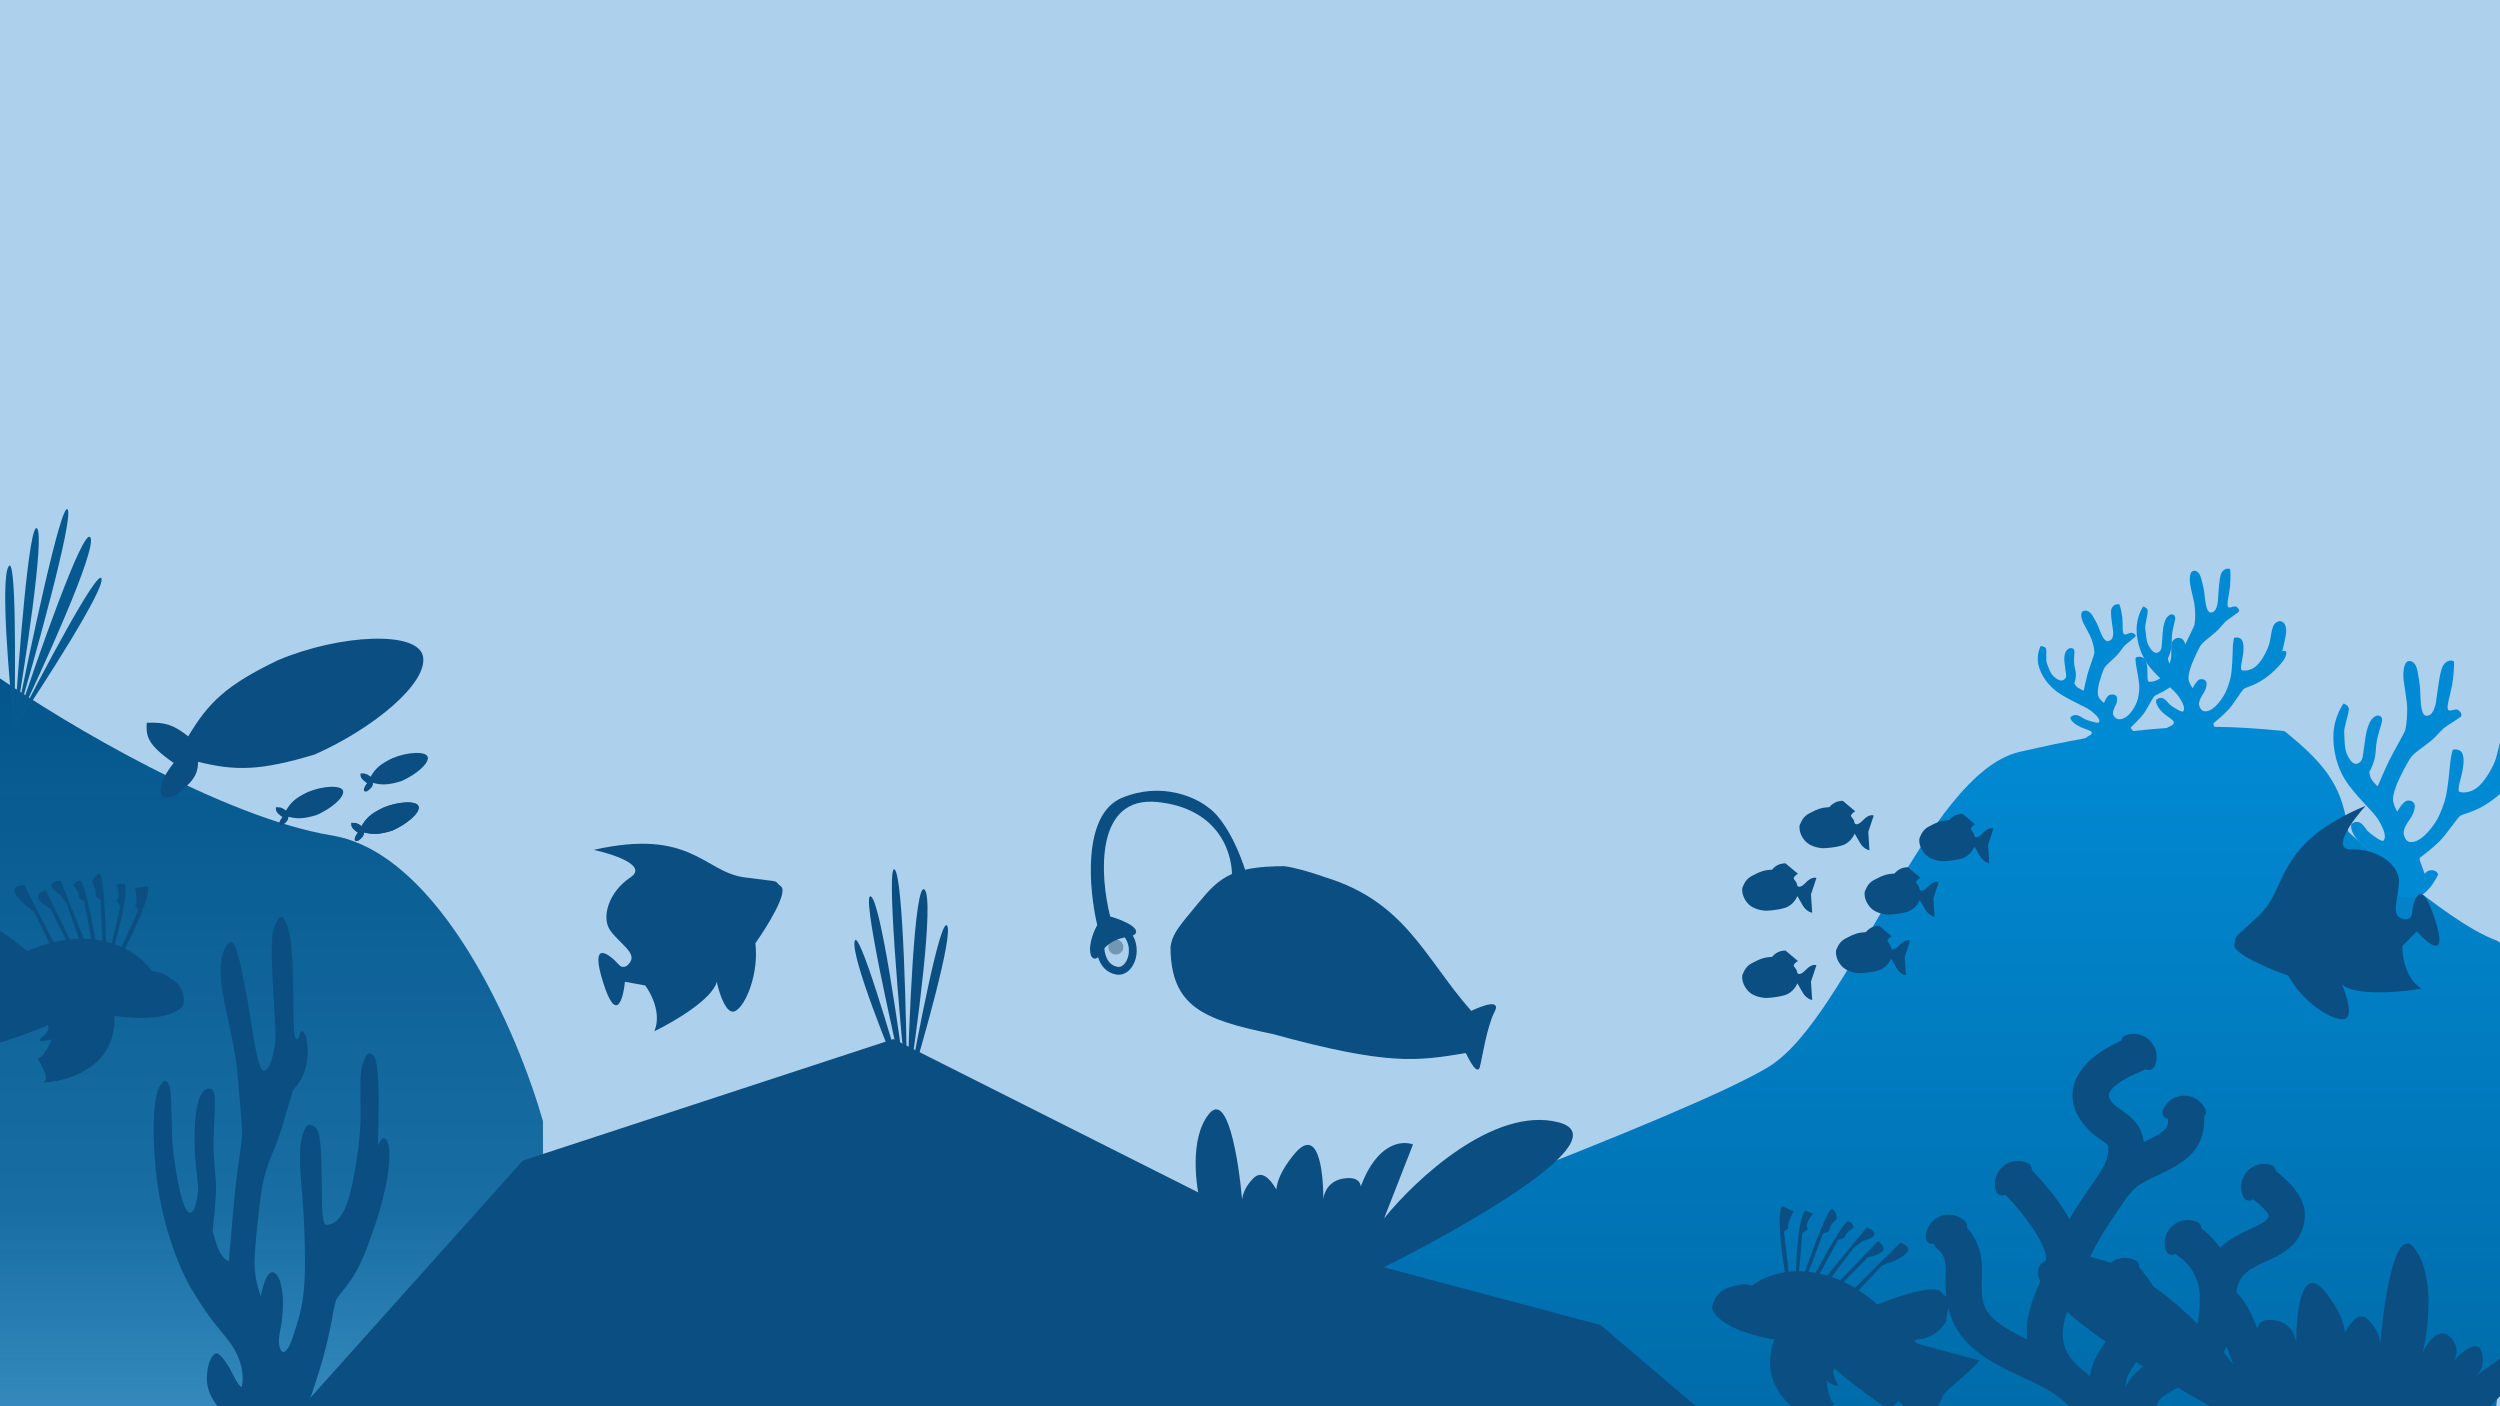 <svg width="1920" height="1080" viewBox="0 0 1920 1080" fill="none" xmlns="http://www.w3.org/2000/svg">
<g clip-path="url(#clip0_1174_30)">
<rect width="1920" height="1080" fill="#ADD0EC"/>
<path d="M254.806 641.61C338.506 655.394 397.81 793.638 417 861.038V1083H0V521C50.06 555.46 171.105 627.826 254.806 641.61Z" fill="url(#paint0_linear_1174_30)"/>
<path d="M1358.5 819.208C1297 857 1002 964.737 1002 964.737L979 1081H1917C1917 1081 1956 736.5 1917 722.188C1878 707.875 1803.5 638.799 1803.5 638.799C1799.11 606.704 1789.6 589.612 1754.5 561.5C1677.07 553.218 1623 560.92 1551 577.46C1479 594 1420 781.415 1358.5 819.208Z" fill="url(#paint1_linear_1174_30)"/>
<path d="M401.486 891.342L220 1094H1319L1229.22 1017.63L1002.6 957.231L686.199 798L401.486 891.342Z" fill="#0B4E82"/>
<path d="M123.037 833.635C127.388 826.825 129.682 830.998 130.836 837.454C131.99 843.911 131.724 874.421 132.878 883.318C134.033 892.176 135.838 904.42 137.54 912.018C139.597 921.23 143.105 934.694 147.589 930.6C150.356 928.08 151.999 918.435 152.132 913.002C152.265 907.53 148.625 888.673 149.557 866.666C150.297 849.383 152.62 844.147 154.456 840.564C156.646 836.273 159.798 835.643 161.84 836.234C163.986 836.864 165.067 838.675 165.067 847.218C165.067 855.761 163.75 870.721 164.016 882.964C164.282 895.208 166.369 905.64 165.851 916.545C165.333 927.451 163.276 945.245 163.276 945.245C163.276 945.245 166.339 957.764 169.166 962.213C173.206 968.591 175.781 968.394 175.781 968.394C175.781 968.394 178.786 931.82 180.606 914.262C182.663 894.538 185.845 877.059 185.963 870.917C186.096 864.776 182.323 820.447 180.561 810.251C177.735 793.952 171.963 769.662 170.513 759.347C168.056 742.064 170.143 728.994 175.87 724.152C179.614 720.963 182.293 730.136 184.986 742.419C186.866 751.001 189.559 764.741 191.483 776.354C193.407 787.968 197.891 823.36 202.894 822.337C207.896 821.313 211.477 805.841 211.596 795.251C211.729 784.7 208.266 746.592 208.769 724.782C209.124 709.822 213.534 706.239 215.591 704.231C216.997 702.853 219.928 707.814 221.644 714.349C223.361 720.884 224.279 727.577 224.959 748.285C225.625 768.796 224.456 796.117 227.668 798.164C230.183 799.779 229.976 788.873 233.188 792.613C236.666 796.668 236.991 811.432 235.363 817.77C231.382 833.281 225.877 834.541 224.722 838.281C223.568 842.021 218.906 857.611 217.249 863.398C215.591 869.185 213.623 875.051 209.524 884.933C205.424 894.814 203.16 902.097 201.68 909.735C199.963 918.553 197.684 939.497 196.53 952.45C195.376 965.402 194.991 972.606 196.53 981.464C198.069 990.322 200.333 995.479 200.333 995.479C200.333 995.479 204.018 973.63 210.752 977.527C214.319 979.614 215.858 985.716 216.879 992.527C217.9 999.337 217.056 1012.49 215.769 1018.63C214.481 1024.77 213.164 1031.86 215.517 1036.58C217.486 1040.48 221.156 1037.88 224.708 1027.45C229.606 1013.04 232.27 1003.04 233.41 990.243C234.52 977.842 234.446 964.103 233.661 942.607C232.684 916.191 229.503 898.987 230.672 881.665C231.471 869.894 235.126 865.288 235.126 865.288C235.126 865.288 237.006 862.217 241.742 865.288C246.477 868.358 246.507 884.224 247.01 899.223C247.528 914.223 246.152 940.324 250.562 940.639C253.892 940.875 261.129 938.986 266.501 924.34C271.873 909.695 276.668 875.366 276.919 861.075C277.171 846.745 275.839 827.179 278.029 818.99C280.22 810.802 282.647 807.101 286.361 810.172C290.076 813.243 290.106 826.628 290.535 833.006C291.304 844.58 290.283 879.972 290.283 879.972C290.283 879.972 293.184 873.083 295.123 874.028C297.89 875.405 299 879.933 299 887.137C299 907.373 291.216 933.946 280.974 960.52C270.674 987.251 259.412 993.472 257.695 999.652C255.638 1007.05 254.262 1021.07 247.869 1043.71C242.541 1062.52 235.689 1081.7 232.847 1088.31C231.871 1090.59 238.427 1106.03 238.427 1106.03C238.427 1106.03 239.463 1094.65 243.947 1093.31C246.448 1092.56 248.372 1094.22 249.733 1097.88C250.828 1100.79 251.598 1105.36 251.702 1108.55C251.953 1115.71 250.962 1125.51 247.129 1135.71C243.296 1145.91 238.116 1156.22 210.693 1154.88C183.27 1153.54 174.375 1155.28 173.073 1135.08C171.726 1114.21 178.001 1107.48 178.83 1106.38C181.065 1103.35 183.003 1101.5 183.373 1099.53C183.98 1096.26 172.215 1088.43 164.489 1076.38C158.007 1066.26 158.747 1059.34 159.088 1054.53C159.695 1046.07 163.809 1037.68 167.523 1039.73C171.238 1041.78 176.492 1050.99 176.492 1050.99C176.492 1050.99 184.676 1068.07 185.697 1064.65C187.177 1059.73 187.088 1046.54 177.972 1033C171.549 1023.47 163.246 1017.01 147.811 991.228C133.367 967.134 121.838 928.632 119.145 893.397C116.584 860.052 118.508 840.722 123.037 833.635V833.635Z" fill="#0B4E82"/>
<path d="M1567.27 496.178C1567.27 496.178 1570.47 496.348 1571.25 497.998C1572.03 499.648 1571.08 506.828 1571.86 509.078C1572.64 511.328 1574.09 515.108 1575.24 517.038C1576.63 519.378 1581.13 523.528 1584.16 522.488C1586.03 521.848 1586.76 520.498 1586.84 519.108C1586.93 517.718 1585.2 508.718 1585.37 505.688C1585.54 502.658 1586.04 500.558 1587.36 499.278C1588.22 498.448 1589.18 497.638 1590.56 497.718C1591.95 497.808 1593.16 498.408 1593.16 500.578C1593.16 502.738 1592.73 506.118 1592.9 509.238C1593.07 512.358 1594.32 515.278 1594.29 518.068C1594.24 522.258 1593.08 524.738 1593.08 524.738C1593.08 524.738 1594.12 527.158 1596.02 528.288C1598.75 529.908 1600.26 530.448 1600.26 530.448C1600.26 530.448 1602.06 522.008 1603.29 517.548C1604.68 512.528 1608.49 502.838 1608.48 501.268C1608.47 497.818 1607.18 493.308 1606.23 490.618C1605.28 487.928 1600.87 480.448 1599.74 477.888C1598.18 474.378 1597.58 470.098 1600.09 469.228C1602.6 468.358 1605.28 469.748 1607.1 472.868C1608.37 475.048 1610.33 478.278 1611.52 481.268C1613.24 485.608 1615.44 492.618 1618.82 492.358C1622.2 492.098 1622.87 489.068 1622.95 486.378C1623.03 483.688 1620.96 474.768 1621.3 469.228C1621.54 465.428 1624.46 464.268 1625.67 464.058C1626.67 463.888 1627.65 464.148 1627.65 464.148C1627.65 464.148 1629.26 468.138 1629.96 474.508C1630.53 479.718 1629.53 486.718 1631.69 487.238C1633.39 487.648 1635.85 485.248 1638.01 486.198C1640.36 487.228 1640.52 488.278 1639.91 488.968C1639.3 489.658 1632.12 495.288 1631.34 496.238C1630.56 497.188 1628.42 500.048 1627.3 501.518C1626.18 502.988 1624.46 504.678 1621.69 507.188C1618.92 509.698 1617.48 511.058 1616.27 512.868C1615.06 514.688 1612.73 522.118 1611.95 525.408C1611.17 528.698 1610.65 532.938 1611.69 535.188C1612.73 537.438 1615.85 539.858 1615.85 539.858C1615.85 539.858 1617.84 534.488 1620.18 533.708C1622.52 532.928 1624.94 533.448 1625.63 535.178C1626.32 536.908 1625.8 539.848 1624.94 541.408C1624.07 542.968 1621.65 547.558 1623.38 549.808C1625.11 552.058 1627.02 553.448 1631.26 551.538C1635.5 549.638 1638.96 543.918 1640.35 540.888C1641.74 537.858 1642.43 535.178 1642.95 529.718C1643.47 524.268 1640.73 512.908 1640.35 509.888C1639.97 506.908 1640.14 505.078 1640.14 505.078C1640.14 505.078 1641.71 504.018 1644.51 504.568C1647.74 505.208 1648.83 509.538 1649.18 513.348C1649.53 517.158 1648.49 523.648 1650.74 523.648C1652.99 523.648 1657.32 522.958 1660.96 519.228C1664.6 515.498 1667.37 507.538 1667.54 503.908C1667.71 500.268 1667.11 494.468 1668.58 492.398C1670.05 490.328 1672.22 489.368 1674.73 490.148C1677.24 490.928 1678.25 494.068 1678.54 495.688C1679.06 498.628 1678.28 507.898 1678.28 507.898C1678.28 507.898 1679.41 507.028 1680.7 507.288C1682 507.548 1681.83 509.798 1681.22 511.528C1680.61 513.258 1676.37 520.008 1668.84 526.068C1661.31 532.128 1655.69 533.178 1654.22 534.998C1652.75 536.818 1648.68 545.168 1646.07 548.488C1642.75 552.708 1637.3 557.778 1636.63 558.448C1635.85 559.228 1637.93 560.908 1639.05 562.258C1640.35 563.818 1641.82 565.378 1641.82 565.378C1641.82 565.378 1642.86 563.218 1645.89 562.868C1648.92 562.518 1650.05 564.168 1650.05 564.168C1650.05 564.168 1648.78 569.148 1646.33 572.218C1644.04 575.088 1642.17 578.968 1623.65 578.628C1605.13 578.288 1601.58 577.678 1600.19 572.658C1599.06 568.588 1602.18 566.438 1602.7 566.078C1603.83 565.298 1606.68 564.258 1606.51 562.698C1606.28 560.668 1599.67 559.928 1594.56 556.548C1589.45 553.168 1590.12 550.828 1590.12 550.828C1590.12 550.828 1591.91 548.908 1594.46 549.158C1597.18 549.428 1599.61 551.558 1600.88 552.178C1603.13 553.258 1611.18 555.778 1611.87 554.908C1612.87 553.658 1612.64 551.338 1606.42 546.338C1601.69 542.528 1593.26 539.848 1582.61 533.178C1572.11 526.668 1567.18 517.368 1565.63 511.068C1563.55 502.668 1567.27 496.178 1567.27 496.178Z" fill="#018AD4"/>
<path d="M1645.91 465.778C1645.91 465.778 1649.03 466.568 1649.42 468.748C1649.82 470.927 1647.25 479.625 1647.51 482.546C1647.77 485.467 1648.34 490.399 1649.04 492.992C1649.88 496.134 1653.37 502.076 1656.6 501.34C1658.59 500.888 1659.61 499.353 1660.01 497.65C1660.41 495.949 1660.75 484.518 1661.6 480.805C1662.46 477.093 1663.43 474.589 1665.02 473.247C1666.06 472.378 1667.19 471.551 1668.53 471.9C1669.88 472.263 1670.94 473.223 1670.44 475.904C1669.95 478.572 1668.76 482.67 1668.22 486.555C1667.68 490.44 1668.25 494.274 1667.59 497.715C1666.59 502.882 1664.88 505.735 1664.88 505.735C1664.88 505.735 1665.36 508.913 1666.98 510.653C1669.3 513.149 1670.67 514.09 1670.67 514.09C1670.67 514.09 1674.36 503.989 1676.58 498.703C1679.09 492.753 1685.05 481.473 1685.4 479.531C1686.17 475.268 1685.92 469.462 1685.59 465.967C1685.27 462.472 1682.61 452.433 1682.08 449.066C1681.34 444.447 1681.72 439.051 1684.39 438.431C1687.06 437.811 1689.39 440.014 1690.48 444.197C1691.24 447.121 1692.44 451.466 1692.93 455.375C1693.64 461.048 1694.22 470.106 1697.61 470.397C1701.01 470.688 1702.36 467.067 1703.04 463.758C1703.73 460.45 1703.72 449.055 1705.31 442.273C1706.41 437.622 1709.55 436.718 1710.79 436.678C1711.82 436.649 1712.72 437.148 1712.72 437.148C1712.72 437.148 1713.41 442.368 1712.65 450.364C1712.03 456.904 1709.46 465.37 1711.47 466.404C1713.05 467.218 1716.02 464.699 1717.94 466.264C1720.02 467.962 1719.94 469.288 1719.18 470.03C1718.43 470.772 1710.07 476.426 1709.08 477.458C1708.1 478.491 1705.34 481.636 1703.9 483.249C1702.46 484.862 1700.38 486.639 1697.08 489.237C1693.78 491.836 1692.05 493.256 1690.45 495.272C1688.84 497.302 1684.86 506.058 1683.34 509.981C1681.82 513.904 1680.35 519.048 1680.86 522.016C1681.38 524.984 1683.91 528.538 1683.91 528.538C1683.91 528.538 1687.09 522.265 1689.57 521.725C1692.06 521.186 1694.33 522.266 1694.61 524.529C1694.9 526.791 1693.72 530.328 1692.52 532.1C1691.31 533.869 1687.88 539.101 1689.08 542.194C1690.27 545.287 1691.84 547.35 1696.46 545.759C1701.07 544.18 1705.78 537.74 1707.84 534.249C1709.89 530.757 1711.18 527.572 1712.93 520.921C1714.68 514.283 1714.56 499.753 1714.87 495.953C1715.17 492.203 1715.75 489.973 1715.75 489.973C1715.75 489.973 1717.54 488.948 1720.18 490.135C1723.22 491.51 1723.31 497.057 1722.79 501.827C1722.27 506.597 1719.78 514.426 1721.99 514.834C1724.21 515.241 1728.64 515.173 1733.08 511.225C1737.51 507.276 1742.05 497.945 1743.04 493.491C1744.04 489.025 1744.76 481.751 1746.68 479.461C1748.6 477.17 1750.96 476.377 1753.26 477.795C1755.55 479.213 1755.84 483.275 1755.76 485.329C1755.6 489.055 1752.73 500.366 1752.73 500.366C1752.73 500.366 1754.04 499.495 1755.25 500.05C1756.48 500.607 1755.8 503.356 1754.8 505.382C1753.81 507.409 1748.1 514.98 1739.3 521.102C1730.49 527.224 1724.71 527.503 1722.85 529.485C1720.99 531.467 1715.08 541.045 1711.75 544.674C1707.52 549.285 1701 554.561 1700.18 555.268C1699.24 556.09 1700.91 558.542 1701.71 560.413C1702.63 562.575 1703.73 564.769 1703.73 564.769C1703.73 564.769 1705.24 562.289 1708.31 562.405C1711.38 562.522 1712.12 564.765 1712.12 564.765C1712.12 564.765 1709.74 570.687 1706.62 574.035C1703.72 577.166 1700.99 581.62 1682.8 577.846C1664.62 574.071 1661.25 572.674 1661.02 566.221C1660.83 560.988 1664.4 558.898 1664.99 558.547C1666.28 557.788 1669.33 557.02 1669.51 555.062C1669.75 552.512 1663.4 550.401 1659.12 545.3C1654.85 540.199 1656.04 537.429 1656.04 537.429C1656.04 537.429 1658.24 535.382 1660.7 536.152C1663.32 536.979 1665.24 540.05 1666.35 541.046C1668.32 542.788 1675.69 547.359 1676.57 546.409C1677.84 545.046 1678.14 542.139 1673.14 534.835C1669.34 529.272 1661.63 524.434 1652.64 514.265C1643.76 504.321 1641.01 491.939 1640.91 483.876C1640.77 473.122 1645.91 465.778 1645.91 465.778Z" fill="#018AD4"/>
<path d="M1799.88 540.285C1799.88 540.285 1803.64 541.504 1803.93 544.325C1804.22 547.147 1800.29 558.13 1800.34 561.892C1800.4 565.655 1800.66 572.018 1801.29 575.388C1802.04 579.474 1805.81 587.324 1809.85 586.594C1812.34 586.147 1813.74 584.245 1814.37 582.088C1815.02 579.934 1816.46 565.297 1817.85 560.594C1819.23 555.89 1820.65 552.744 1822.73 551.128C1824.08 550.082 1825.55 549.096 1827.17 549.633C1828.8 550.188 1830.01 551.489 1829.17 554.894C1828.33 558.283 1826.49 563.459 1825.48 568.405C1824.47 573.351 1824.83 578.305 1823.7 582.673C1822.01 589.233 1819.65 592.779 1819.65 592.779C1819.65 592.779 1819.95 596.886 1821.79 599.224C1824.43 602.579 1826.03 603.875 1826.03 603.875C1826.03 603.875 1831.47 591.168 1834.68 584.536C1838.31 577.073 1846.65 563.002 1847.25 560.536C1848.58 555.119 1848.79 547.659 1848.7 543.155C1848.62 538.652 1846.25 525.603 1845.89 521.25C1845.39 515.278 1846.34 508.384 1849.69 507.766C1853.04 507.147 1855.7 510.126 1856.67 515.563C1857.34 519.362 1858.43 525.013 1858.69 530.059C1859.05 537.38 1858.96 549.034 1863.1 549.632C1867.25 550.23 1869.24 545.675 1870.38 541.478C1871.53 537.281 1872.53 522.669 1875.09 514.077C1876.86 508.186 1880.81 507.235 1882.34 507.266C1883.61 507.297 1884.68 507.996 1884.68 507.996C1884.68 507.996 1885.05 514.736 1883.41 524.939C1882.06 533.284 1878.13 543.97 1880.52 545.429C1882.39 546.578 1886.27 543.544 1888.49 545.678C1890.9 547.993 1890.69 549.688 1889.69 550.589C1888.69 551.49 1877.89 558.188 1876.59 559.446C1875.28 560.705 1871.6 564.555 1869.69 566.529C1867.78 568.502 1865.06 570.642 1860.76 573.756C1856.46 576.87 1854.21 578.575 1852.05 581.055C1849.9 583.551 1844.21 594.516 1841.99 599.446C1839.77 604.376 1837.5 610.874 1837.87 614.714C1838.24 618.554 1841.03 623.28 1841.03 623.28C1841.03 623.28 1845.51 615.446 1848.61 614.919C1851.72 614.391 1854.41 615.927 1854.57 618.847C1854.72 621.767 1852.95 626.225 1851.31 628.417C1849.66 630.606 1844.97 637.088 1846.17 641.133C1847.36 645.178 1849.11 647.928 1854.93 646.193C1860.75 644.473 1867.12 636.528 1869.97 632.187C1872.82 627.846 1874.69 623.847 1877.44 615.434C1880.19 607.037 1881.33 588.397 1882.06 583.545C1882.76 578.757 1883.68 575.936 1883.68 575.936C1883.68 575.936 1885.97 574.74 1889.11 576.436C1892.73 578.401 1892.35 585.52 1891.28 591.602C1890.22 597.685 1886.44 607.558 1889.14 608.228C1891.83 608.898 1897.29 609.104 1903.1 604.334C1908.91 599.565 1915.33 587.899 1916.95 582.254C1918.58 576.593 1920.12 567.314 1922.69 564.503C1925.25 561.693 1928.23 560.832 1930.93 562.803C1933.63 564.774 1933.62 570.001 1933.33 572.63C1932.81 577.397 1928.26 591.711 1928.26 591.711C1928.26 591.711 1929.95 590.682 1931.4 591.474C1932.85 592.269 1931.77 595.748 1930.37 598.281C1928.96 600.814 1921.25 610.144 1909.87 617.412C1898.49 624.679 1891.35 624.654 1888.88 627.073C1886.41 629.491 1878.28 641.382 1873.86 645.814C1868.24 651.448 1859.73 657.781 1858.67 658.633C1857.43 659.625 1859.27 662.88 1860.08 665.331C1861.03 668.166 1862.18 671.051 1862.18 671.051C1862.18 671.051 1864.27 667.972 1868.04 668.324C1871.8 668.677 1872.51 671.602 1872.51 671.602C1872.51 671.602 1869.05 679.038 1864.92 683.126C1861.06 686.948 1857.3 692.479 1835.26 686.434C1813.21 680.389 1809.19 678.376 1809.49 670.085C1809.72 663.363 1814.29 660.918 1815.06 660.508C1816.71 659.62 1820.53 658.837 1820.94 656.338C1821.45 653.085 1813.83 649.956 1809.02 643.132C1804.22 636.308 1805.94 632.836 1805.94 632.836C1805.94 632.836 1808.83 630.356 1811.78 631.507C1814.94 632.74 1817.02 636.805 1818.3 638.156C1820.57 640.52 1829.23 646.87 1830.39 645.71C1832.08 644.046 1832.71 640.338 1827.21 630.641C1823.03 623.255 1813.98 616.542 1803.82 602.906C1793.78 589.567 1791.51 573.507 1792.11 563.161C1792.89 549.362 1799.88 540.285 1799.88 540.285Z" fill="#018AD4"/>
<path d="M140.571 772.268C131.636 784.073 101.719 782.459 87.877 780.176C90.194 831.214 27.021 832.53 33.315 830.907C38.351 829.608 32.334 818.423 28.696 812.993C32.769 812.768 37.839 803.062 39.865 798.236C35.024 799.485 26.715 800.904 32.213 796.595C37.711 792.286 37.691 788.47 36.994 787.101C29.747 791.035 -5.816 803.303 -10.424 803.458C-14.109 803.583 -16.362 798.449 -17.028 795.867C-20.357 796.573 -45.061 811.022 -48.582 813.183C-48.654 813.256 -48.73 813.314 -48.807 813.356C-49.135 813.534 -49.031 813.458 -48.582 813.183C-46.012 810.601 -46.796 789.321 -48.672 783.709C-49.08 783.748 -49.148 783.645 -48.796 783.365C-45.71 780.917 -63.819 757.807 -66.889 747.238L-21.252 749.452C-14.555 749.79 -14.755 747.948 -15.691 746.985C-28.534 742.035 -32.95 730.781 -33.553 725.773C-31.929 722.463 -31.896 714.846 -32.083 711.452C-30.833 709.891 -24.637 706.951 -21.696 705.676C-14.049 703.291 9.827 721.128 20.81 730.344C26.742 727.793 32.426 725.827 37.857 724.367L26.656 700.953L22.628 697.345C20.842 696.428 16.266 693.099 12.244 687.113C8.222 681.128 14.817 679.737 18.617 679.79L41.115 723.544C44.376 722.774 47.542 722.187 50.612 721.766L38.76 697.832C35.798 696.358 29.772 692.611 29.36 689.412C28.949 686.214 33.042 684.332 35.14 683.791L53.616 721.402C56.05 721.148 58.421 720.999 60.727 720.945L51.224 694.102C49.673 692.092 46.546 687.976 46.446 687.589C46.321 687.104 37.795 682.074 39.592 679.029C41.029 676.593 44.949 676.443 46.729 676.672L64.34 720.937C66.302 720.976 68.215 721.084 70.078 721.254L64.671 692.183C63.088 691.387 60.017 689.356 60.392 687.607C60.767 685.858 57.843 681.724 56.333 679.875C56.849 678.538 58.633 675.978 61.644 676.441C64.655 676.903 70.665 706.751 73.293 721.617C75.147 721.865 76.948 722.176 78.695 722.542L77.215 691.014C75.694 690.374 72.817 688.534 73.48 686.297C74.143 684.061 71.852 679.316 70.624 677.223C71.198 675.526 73.132 671.929 76.278 671.118C79.424 670.307 81.03 705.483 81.439 723.173C82.945 723.55 84.409 723.968 85.829 724.422L92.469 695.859L89.284 691.517C92.857 689.356 90.712 682.37 89.192 679.148L95.252 678.618C99.35 681.692 92.232 710.962 88.162 725.212C89.966 725.86 91.696 726.565 93.351 727.316L106.196 699.032L103.745 695.533C105.869 694.159 104.725 685.986 103.888 682.071L112.853 680.792C117.437 684.154 103.46 714.023 95.899 728.537C105.982 733.635 112.987 740.392 116.729 745.886C122.938 745.937 128.883 749.637 131.08 751.48C141.699 757.416 141.832 767.812 140.571 772.268Z" fill="#0B4E82"/>
<path d="M1314.94 1005.04C1319.82 1019.02 1348.79 1026.66 1362.67 1028.73C1344.81 1076.6 1404.54 1097.22 1399.05 1093.74C1394.65 1090.96 1403.81 1082.16 1408.94 1078.11C1405.13 1076.65 1403.28 1065.85 1402.83 1060.64C1407.06 1063.31 1414.53 1067.21 1410.62 1061.42C1406.71 1055.63 1407.89 1052.01 1408.98 1050.92C1414.67 1056.89 1444.76 1079.47 1449.1 1081.03C1452.57 1082.27 1456.29 1078.08 1457.71 1075.83C1460.66 1077.52 1479.75 1098.85 1482.44 1101.98C1482.48 1102.07 1482.54 1102.15 1482.6 1102.22C1482.85 1102.49 1482.78 1102.38 1482.44 1101.98C1480.78 1098.74 1488.05 1078.72 1491.56 1073.95C1491.93 1074.12 1492.03 1074.04 1491.78 1073.67C1489.59 1070.39 1513.92 1053.94 1520.08 1044.83L1475.96 1032.94C1469.48 1031.21 1470.24 1029.52 1471.42 1028.89C1485.17 1028.11 1492.82 1018.76 1494.93 1014.17C1494.4 1010.52 1496.7 1003.27 1497.92 1000.09C1497.21 998.222 1492.21 993.524 1489.81 991.409C1483.26 986.795 1455.06 996.452 1441.78 1001.86C1436.92 997.61 1432.11 993.996 1427.39 990.941L1445.23 972.089L1450.17 969.89C1452.15 969.565 1457.53 967.799 1463.19 963.335C1468.85 958.871 1463 955.525 1459.37 954.41L1424.54 989.159C1421.67 987.426 1418.84 985.897 1416.05 984.555L1434.67 965.407C1437.94 964.913 1444.82 963.194 1446.19 960.275C1447.57 957.357 1444.25 954.311 1442.42 953.153L1413.3 983.288C1411.06 982.3 1408.85 981.431 1406.67 980.672L1423.95 958.036C1426.04 956.598 1430.28 953.639 1430.49 953.301C1430.76 952.878 1440.42 950.704 1439.64 947.255C1439.02 944.496 1435.33 943.151 1433.57 942.823L1403.23 979.558C1401.35 978.993 1399.5 978.509 1397.68 978.1L1411.73 952.087C1413.49 951.814 1417.03 950.822 1417.21 949.042C1417.39 947.263 1421.44 944.224 1423.44 942.928C1423.36 941.496 1422.45 938.513 1419.44 938.03C1416.43 937.548 1401.56 964.115 1394.5 977.459C1392.66 977.127 1390.85 976.871 1389.08 976.684L1400.15 947.128C1401.8 946.985 1405.1 946.115 1405.15 943.784C1405.21 941.452 1408.84 937.638 1410.65 936.022C1410.63 934.231 1409.89 930.214 1407.14 928.477C1404.4 926.74 1392.09 959.731 1386.27 976.443C1384.72 976.34 1383.2 976.289 1381.71 976.286L1384.15 947.063L1388.51 943.906C1385.77 940.754 1389.96 934.763 1392.39 932.161L1386.78 929.799C1381.94 931.469 1379.74 961.511 1379.25 976.323C1377.33 976.386 1375.47 976.527 1373.66 976.734L1370.11 945.874L1373.52 943.296C1371.91 941.337 1375.51 933.908 1377.51 930.438L1369.37 926.472C1363.97 928.266 1368.12 960.982 1370.86 977.116C1359.7 978.877 1350.96 983.161 1345.72 987.243C1339.79 985.388 1333 987.086 1330.34 988.167C1318.42 990.562 1315.1 1000.42 1314.94 1005.04Z" fill="#0B4E82"/>
<path d="M1440.93 674.972C1436.13 677.188 1434.3 679.445 1432.14 684.808C1432.14 684.808 1430.89 690.326 1435.91 696.371C1440.93 702.417 1450.29 702.417 1450.29 702.417C1450.29 702.417 1457.56 702.369 1464.63 700.306C1471.7 698.242 1474.38 691.189 1474.38 691.189C1474.38 691.189 1475.48 693.109 1478.44 698.242C1481.4 703.376 1485.75 704 1485.75 704L1484.84 689.894L1489 677.323C1489 677.323 1485.75 675.644 1480.83 680.874C1475.91 686.104 1474.38 683.273 1474.38 683.273L1473.71 680.874L1471.7 677.995C1471.7 677.995 1470.94 677.323 1472.71 675.644C1474.47 673.965 1474.95 674.157 1474.95 674.157L1465.2 666C1465.2 666 1461.86 666 1459.13 667.439C1456.41 668.879 1455.03 670.846 1455.03 670.846C1448.81 671.254 1445.83 672.341 1440.93 674.972Z" fill="#0B4E82"/>
<path d="M1482.93 633.972C1478.13 636.188 1476.3 638.445 1474.14 643.808C1474.14 643.808 1472.89 649.326 1477.91 655.371C1482.93 661.417 1492.29 661.417 1492.29 661.417C1492.29 661.417 1499.56 661.369 1506.63 659.306C1513.7 657.242 1516.38 650.189 1516.38 650.189C1516.38 650.189 1517.48 652.109 1520.44 657.242C1523.4 662.376 1527.75 663 1527.75 663L1526.84 648.894L1531 636.323C1531 636.323 1527.75 634.644 1522.83 639.874C1517.91 645.104 1516.38 642.273 1516.38 642.273L1515.71 639.874L1513.7 636.995C1513.7 636.995 1512.94 636.323 1514.71 634.644C1516.47 632.965 1516.95 633.157 1516.95 633.157L1507.2 625C1507.2 625 1503.86 625 1501.13 626.439C1498.41 627.879 1497.03 629.846 1497.03 629.846C1490.81 630.254 1487.83 631.341 1482.93 633.972Z" fill="#0B4E82"/>
<path d="M1390.93 623.972C1386.13 626.188 1384.3 628.445 1382.14 633.808C1382.14 633.808 1380.89 639.326 1385.91 645.371C1390.93 651.417 1400.29 651.417 1400.29 651.417C1400.29 651.417 1407.56 651.369 1414.63 649.306C1421.7 647.242 1424.38 640.189 1424.38 640.189C1424.38 640.189 1425.48 642.109 1428.44 647.242C1431.4 652.376 1435.75 653 1435.75 653L1434.84 638.894L1439 626.323C1439 626.323 1435.75 624.644 1430.83 629.874C1425.91 635.104 1424.38 632.273 1424.38 632.273L1423.71 629.874L1421.7 626.995C1421.7 626.995 1420.94 626.323 1422.71 624.644C1424.47 622.965 1424.95 623.157 1424.95 623.157L1415.2 615C1415.2 615 1411.86 615 1409.13 616.439C1406.41 617.879 1405.03 619.846 1405.03 619.846C1398.81 620.254 1395.83 621.341 1390.93 623.972Z" fill="#0B4E82"/>
<path d="M1346.93 671.972C1342.13 674.188 1340.3 676.445 1338.14 681.808C1338.14 681.808 1336.89 687.326 1341.91 693.371C1346.93 699.417 1356.29 699.417 1356.29 699.417C1356.29 699.417 1363.56 699.369 1370.63 697.306C1377.7 695.242 1380.38 688.189 1380.38 688.189C1380.38 688.189 1381.48 690.109 1384.44 695.242C1387.4 700.376 1391.75 701 1391.75 701L1390.84 686.894L1395 674.323C1395 674.323 1391.75 672.644 1386.83 677.874C1381.91 683.104 1380.38 680.273 1380.38 680.273L1379.71 677.874L1377.7 674.995C1377.7 674.995 1376.94 674.323 1378.71 672.644C1380.47 670.965 1380.95 671.157 1380.95 671.157L1371.2 663C1371.2 663 1367.86 663 1365.13 664.439C1362.41 665.879 1361.03 667.846 1361.03 667.846C1354.81 668.254 1351.83 669.341 1346.93 671.972Z" fill="#0B4E82"/>
<path d="M1346.93 738.972C1342.13 741.188 1340.3 743.445 1338.14 748.808C1338.14 748.808 1336.89 754.326 1341.91 760.371C1346.93 766.417 1356.29 766.417 1356.29 766.417C1356.29 766.417 1363.56 766.369 1370.63 764.306C1377.7 762.242 1380.38 755.189 1380.38 755.189C1380.38 755.189 1381.48 757.109 1384.44 762.242C1387.4 767.376 1391.75 768 1391.75 768L1390.84 753.894L1395 741.323C1395 741.323 1391.75 739.644 1386.83 744.874C1381.91 750.104 1380.38 747.273 1380.38 747.273L1379.71 744.874L1377.7 741.995C1377.7 741.995 1376.94 741.323 1378.71 739.644C1380.47 737.965 1380.95 738.157 1380.95 738.157L1371.2 730C1371.2 730 1367.86 730 1365.13 731.439C1362.41 732.879 1361.03 734.846 1361.03 734.846C1354.81 735.254 1351.83 736.341 1346.93 738.972Z" fill="#0B4E82"/>
<path d="M1418.93 719.972C1414.13 722.188 1412.3 724.445 1410.14 729.808C1410.14 729.808 1408.89 735.326 1413.91 741.371C1418.93 747.417 1428.29 747.417 1428.29 747.417C1428.29 747.417 1435.56 747.369 1442.63 745.306C1449.7 743.242 1452.38 736.189 1452.38 736.189C1452.38 736.189 1453.48 738.109 1456.44 743.242C1459.4 748.376 1463.75 749 1463.75 749L1462.84 734.894L1467 722.323C1467 722.323 1463.75 720.644 1458.83 725.874C1453.91 731.104 1452.38 728.273 1452.38 728.273L1451.71 725.874L1449.7 722.995C1449.7 722.995 1448.94 722.323 1450.71 720.644C1452.47 718.965 1452.95 719.157 1452.95 719.157L1443.2 711C1443.2 711 1439.86 711 1437.13 712.439C1434.41 713.879 1433.03 715.846 1433.03 715.846C1426.81 716.254 1423.83 717.341 1418.93 719.972Z" fill="#0B4E82"/>
<path d="M463.051 754.007C452.897 721.362 467.282 731.962 475.744 741.343C477.154 742.751 480.821 744.158 484.206 738.53C488.436 731.494 475.744 724.458 468.693 714.609C461.641 704.76 467.282 685.059 484.206 673.802C497.744 664.796 471.043 655.978 456 652.695C530.745 635.809 540.617 669.58 571.643 673.802C602.669 678.023 592.797 675.209 599.849 680.837C605.49 685.34 589.036 711.794 580.105 724.458C582.925 746.972 573.053 772.3 564.592 776.522C557.822 779.899 552.369 762.919 550.489 754.007C547.104 767.516 517.112 784.964 502.539 792C508.18 778.492 500.189 762.919 495.488 756.822L479.975 754.007C478.564 767.61 473.205 786.653 463.051 754.007Z" fill="#0B4E82"/>
<path d="M1869.86 705.434C1859.19 672.953 1853.63 689.933 1852.18 702.482C1851.84 704.447 1849.67 707.721 1843.65 705.1C1836.12 701.824 1842.38 688.73 1842.41 676.617C1842.44 664.504 1826.41 651.73 1806.1 652.379C1789.85 652.899 1806.48 630.225 1816.83 618.824C1746.15 648.435 1757.7 681.669 1734.88 703.108C1712.06 724.546 1718.47 716.527 1715.99 725.202C1714.01 732.142 1742.76 744.143 1757.38 749.276C1768.14 769.25 1790.88 784.153 1800.22 782.682C1807.69 781.505 1802.28 764.512 1798.64 756.162C1809.24 765.201 1843.79 762.012 1859.74 759.288C1847.31 751.558 1844.78 734.238 1845.07 726.545L1856.08 715.252C1865.12 725.513 1880.53 737.914 1869.86 705.434Z" fill="#0B4E82"/>
<path d="M1055.28 977C1122.96 943.763 1245.99 874.201 1196.6 861.852C1147.21 849.503 1086.95 905.937 1062.99 935.697L1085.18 878.958C1076.19 875.556 1057.22 878.352 1045.11 911.145C1044.5 907.083 1041.51 904.224 1034.05 904.824C1021.84 905.807 1017.41 913.788 1016.31 920.704C1016.28 896.783 1011.83 864.365 993.539 886.884C984.292 898.266 980.768 907.073 980.238 913.574C975.414 905.062 968.94 898.532 962.669 904.824C956.644 910.869 954.445 916.795 953.956 921.24C950.981 888.733 942.55 838.05 928.423 855.594C913.375 874.285 918.294 911.221 922.635 927.353C919.098 920.4 909.998 908.579 901.895 916.923C895.523 923.484 897.085 929.616 899.685 933.289C892.753 926.09 881.51 917.48 878.743 927.353C876.631 934.888 879.366 940.119 882.591 943.206L858.967 927.353C854.305 922.764 844.787 916.339 844.015 927.353C843.243 938.367 872.312 965.04 886.943 977H1055.28Z" fill="#0B4E82"/>
<path d="M1485.66 954.915C1484.92 955.211 1484.12 955.32 1483.33 955.232C1482.53 955.145 1481.77 954.864 1481.12 954.414C1480.46 953.964 1479.92 953.358 1479.55 952.652C1479.18 951.945 1478.99 951.158 1479 950.361C1479.03 946.871 1480.09 943.467 1482.04 940.577C1484 937.688 1486.77 935.443 1490 934.124C1493.23 932.805 1496.78 932.472 1500.2 933.166C1503.62 933.861 1506.76 935.552 1509.22 938.026C1509.8 938.61 1510.23 939.33 1510.47 940.121C1510.71 940.912 1510.74 941.749 1510.57 942.557C1510.41 943.365 1510.04 944.118 1509.51 944.75C1508.98 945.382 1508.3 945.871 1507.53 946.175L1485.66 954.915V954.915ZM1558.6 901.615C1559.23 901.075 1559.71 900.39 1560 899.62C1560.3 898.851 1560.4 898.02 1560.29 897.202C1560.19 896.385 1559.88 895.606 1559.41 894.934C1558.93 894.263 1558.29 893.72 1557.55 893.355C1554.42 891.821 1550.91 891.247 1547.45 891.702C1544 892.158 1540.75 893.624 1538.13 895.917C1535.5 898.21 1533.61 901.226 1532.7 904.589C1531.78 907.951 1531.88 911.51 1532.98 914.817C1533.23 915.572 1533.67 916.253 1534.24 916.8C1534.82 917.347 1535.53 917.744 1536.3 917.956C1537.06 918.167 1537.87 918.187 1538.65 918.014C1539.43 917.84 1540.15 917.479 1540.75 916.961L1558.6 901.615ZM1646.59 820.218C1647.16 820.815 1647.86 821.264 1648.64 821.525C1649.42 821.786 1650.25 821.85 1651.07 821.714C1651.88 821.577 1652.64 821.242 1653.29 820.74C1653.95 820.237 1654.46 819.582 1654.8 818.832C1656.22 815.641 1656.65 812.103 1656.06 808.665C1655.46 805.226 1653.87 802.04 1651.46 799.509C1649.06 796.977 1645.96 795.214 1642.56 794.44C1639.16 793.666 1635.6 793.917 1632.34 795.161C1631.6 795.443 1630.93 795.905 1630.41 796.506C1629.88 797.107 1629.51 797.827 1629.33 798.604C1629.15 799.381 1629.16 800.191 1629.37 800.962C1629.58 801.732 1629.97 802.44 1630.51 803.023L1646.59 820.218V820.218ZM1689.25 858.967C1690.07 858.954 1690.88 858.738 1691.6 858.338C1692.32 857.937 1692.93 857.364 1693.37 856.671C1693.82 855.977 1694.08 855.184 1694.15 854.363C1694.21 853.541 1694.07 852.717 1693.74 851.963C1692.33 848.772 1690 846.069 1687.06 844.195C1684.11 842.321 1680.68 841.361 1677.19 841.434C1673.7 841.507 1670.31 842.61 1667.45 844.606C1664.59 846.601 1662.38 849.399 1661.1 852.647C1660.81 853.39 1660.71 854.193 1660.8 854.986C1660.89 855.779 1661.17 856.537 1661.63 857.194C1662.08 857.851 1662.69 858.385 1663.4 858.751C1664.11 859.117 1664.9 859.302 1665.7 859.29L1689.25 858.967ZM1746.59 902.77C1747.13 902.152 1747.52 901.408 1747.7 900.605C1747.89 899.803 1747.88 898.966 1747.67 898.169C1747.45 897.373 1747.04 896.642 1746.48 896.042C1745.91 895.442 1745.21 894.992 1744.42 894.731C1741.11 893.64 1737.56 893.55 1734.2 894.471C1730.84 895.392 1727.83 897.284 1725.54 899.909C1723.25 902.535 1721.78 905.778 1721.33 909.232C1720.87 912.686 1721.45 916.197 1722.98 919.326C1723.33 920.044 1723.85 920.663 1724.5 921.131C1725.15 921.598 1725.9 921.897 1726.69 922.003C1727.48 922.109 1728.29 922.018 1729.04 921.738C1729.79 921.458 1730.45 920.998 1730.98 920.398L1746.59 902.77V902.77ZM1688.9 946.859C1689.51 946.313 1689.99 945.622 1690.27 944.848C1690.56 944.073 1690.65 943.24 1690.53 942.423C1690.41 941.606 1690.09 940.832 1689.6 940.169C1689.11 939.506 1688.46 938.976 1687.71 938.627C1684.56 937.146 1681.04 936.629 1677.59 937.142C1674.14 937.654 1670.92 939.173 1668.33 941.507C1665.75 943.841 1663.91 946.887 1663.04 950.264C1662.18 953.64 1662.33 957.196 1663.48 960.487C1663.74 961.238 1664.19 961.913 1664.78 962.452C1665.37 962.991 1666.08 963.377 1666.85 963.577C1667.62 963.777 1668.43 963.784 1669.21 963.598C1669.98 963.412 1670.7 963.038 1671.3 962.51L1688.9 946.859V946.859ZM1641.03 976.36C1641.67 975.841 1642.17 975.172 1642.49 974.412C1642.81 973.652 1642.93 972.826 1642.86 972.005C1642.78 971.185 1642.5 970.397 1642.04 969.711C1641.59 969.024 1640.97 968.461 1640.24 968.072C1637.16 966.436 1633.67 965.745 1630.2 966.087C1626.73 966.429 1623.44 967.788 1620.74 969.994C1618.04 972.2 1616.05 975.155 1615.03 978.487C1614 981.818 1613.98 985.379 1614.97 988.722C1615.2 989.487 1615.61 990.184 1616.17 990.753C1616.73 991.321 1617.42 991.742 1618.19 991.978C1618.95 992.215 1619.76 992.26 1620.54 992.109C1621.32 991.959 1622.06 991.617 1622.68 991.115L1641.03 976.36Z" fill="#0B4E82"/>
<path d="M1748.03 899.632C1733.33 888.665 1716.77 910.904 1731.47 921.852C1736.06 925.271 1741.25 930.703 1742.42 933.253C1741.97 941.467 1720.34 943.694 1705 958.208C1697.57 947.962 1689.41 942.465 1688.78 942.058C1673.43 932.052 1658.27 955.252 1673.64 965.276C1682.9 971.365 1690.29 984.189 1689.44 998.63C1689.48 1023.63 1682.7 1029.6 1662.5 1039.73C1652.15 1044.92 1639.24 1051.62 1632.4 1065.22C1631.79 1039.73 1686.62 1022.61 1643.11 973.684C1630.92 959.991 1610.21 978.405 1622.41 992.107C1628.61 999.082 1632.03 1005.05 1632.03 1008.91C1632.03 1018.66 1608.54 1032.03 1605.09 1057.05L1604.55 1056.57C1603.51 1055.33 1602.87 1054.76 1599.11 1051.86C1576.05 1033.11 1583.94 1015.28 1595.05 987.589C1609.2 952.582 1622.14 936.561 1633.79 919.062C1639.8 912.835 1637.32 911.846 1657.95 902.284C1679.01 892.527 1693.78 882.447 1692.79 857.529L1665.1 858.665C1665.29 865.04 1665.92 868.025 1646.54 877.024C1643.43 854.961 1623.64 853.27 1619.89 843.208C1617.38 836.427 1631.46 828.01 1644.28 822.864C1661.25 816.054 1651.03 790.314 1633.96 797.142C1581.25 818.299 1582.08 853.935 1613.09 875.074C1619.24 879.269 1619.24 879.62 1619.24 882.373C1619.24 896.869 1606.73 906.598 1589.38 936.182C1579.36 918.498 1564.65 902.921 1560.51 898.717C1547.69 885.653 1527.9 905.037 1540.73 918.138C1553.08 930.74 1571.36 954.697 1571.36 966.099C1571.36 983.986 1554.32 999.276 1556.88 1028.68C1517.31 1009.69 1522.14 1001.3 1522.14 973.887C1522.14 951.307 1507.84 939.73 1506.21 938.483C1492.23 927.821 1475.35 948.516 1489.11 960.296C1495.46 965.72 1494.45 975.578 1494.21 981.62C1490.89 1067.1 1594.14 1045.95 1599.11 1103.65C1599.41 1107.11 1601 1110.33 1603.55 1112.67C1606.11 1115.02 1609.46 1116.32 1612.93 1116.32C1642.34 1116.32 1646.53 1117.58 1651.44 1111.57C1654.07 1108.34 1655.16 1104.46 1654.33 1100.38C1654.24 1099.04 1654.65 1094.83 1654.85 1092.8C1656.37 1077.26 1653.18 1075.42 1674.91 1064.51C1703.48 1050.18 1717.2 1035.16 1717.14 998.648C1717.14 979.403 1726.32 975.208 1740.23 968.861C1752.14 963.428 1770.13 955.206 1770.13 932.542C1770.16 917.704 1754.68 904.584 1748.03 899.632V899.632Z" fill="#0B4E82"/>
<path d="M1723.18 1094C1653.07 1057.04 1525.65 979.688 1576.81 965.956C1627.96 952.223 1690.37 1014.98 1715.18 1048.07L1692.2 984.977C1701.51 981.195 1721.16 984.303 1733.71 1020.77C1734.33 1016.25 1737.44 1013.07 1745.16 1013.74C1757.81 1014.83 1762.39 1023.71 1763.53 1031.4C1763.57 1004.8 1768.17 968.75 1787.12 993.791C1796.7 1006.45 1800.35 1016.24 1800.9 1023.47C1805.89 1014.01 1812.6 1006.74 1819.09 1013.74C1825.33 1020.46 1827.61 1027.05 1828.12 1031.99C1831.2 995.847 1839.93 939.487 1854.56 958.997C1870.15 979.781 1865.05 1020.85 1860.56 1038.79C1864.22 1031.06 1873.64 1017.92 1882.04 1027.19C1888.64 1034.49 1887.02 1041.31 1884.33 1045.39C1891.51 1037.39 1903.15 1027.81 1906.02 1038.79C1908.2 1047.17 1905.37 1052.99 1902.03 1056.42L1926.5 1038.79C1931.33 1033.69 1941.19 1026.54 1941.98 1038.79C1942.78 1051.04 1912.68 1080.7 1897.52 1094H1723.18Z" fill="#0B4E82"/>
<path d="M321.539 619.607C322.424 624.549 312.403 632.954 301.303 637.896C291.087 640.973 286.484 641.008 279.471 639.272C279.44 641.757 278.443 643.139 275.152 645.588C271.424 647.061 271.759 643.334 274.915 639.492C270.012 636.09 269.703 634.508 269.872 631.973C273.572 631.794 275.143 632.57 277.624 634.51C281.415 628.201 284.639 624.956 294.459 620.247C305.95 615.416 320.654 614.665 321.539 619.607Z" fill="#0B4E82"/>
<path d="M324.899 504.308C328.535 524.603 287.38 559.118 241.796 579.415C199.842 592.052 180.941 592.195 152.139 585.067C152.012 595.272 147.916 600.948 134.404 611.002C119.095 617.052 120.47 601.749 133.431 585.969C113.296 572.001 112.024 565.504 112.721 555.09C127.913 554.356 134.364 557.541 144.555 565.509C160.122 539.603 173.362 526.275 213.689 506.936C260.881 487.098 321.264 484.013 324.899 504.308Z" fill="#0B4E82"/>
<path d="M263.539 607.607C264.424 612.549 254.403 620.954 243.303 625.896C233.087 628.973 228.484 629.008 221.471 627.272C221.44 629.757 220.443 631.139 217.152 633.588C213.424 635.061 213.759 631.334 216.915 627.492C212.012 624.09 211.703 622.508 211.872 619.973C215.572 619.794 217.143 620.57 219.624 622.51C223.415 616.201 226.639 612.956 236.459 608.247C247.95 603.416 262.654 602.665 263.539 607.607Z" fill="#0B4E82"/>
<path d="M321.539 619.607C322.424 624.549 312.403 632.954 301.303 637.896C291.087 640.973 286.484 641.008 279.471 639.272C279.44 641.757 278.443 643.139 275.152 645.588C271.424 647.061 271.759 643.334 274.915 639.492C270.012 636.09 269.703 634.508 269.872 631.973C273.572 631.794 275.143 632.57 277.624 634.51C281.415 628.201 284.639 624.956 294.459 620.247C305.95 615.416 320.654 614.665 321.539 619.607Z" fill="#0B4E82"/>
<path d="M328.539 581.607C329.424 586.549 319.403 594.954 308.303 599.896C298.087 602.973 293.484 603.008 286.471 601.272C286.44 603.757 285.443 605.139 282.152 607.588C278.424 609.061 278.759 605.334 281.915 601.492C277.012 598.09 276.703 596.508 276.872 593.973C280.572 593.794 282.143 594.57 284.624 596.51C288.415 590.201 291.639 586.956 301.459 582.247C312.95 577.416 327.654 576.665 328.539 581.607Z" fill="#0B4E82"/>
<path d="M844.98 725.43C844.98 725.43 844.198 743.231 857.941 745.517C868.173 747.262 876.223 726.89 863.423 714.887C850.544 702.929 844.98 725.43 844.98 725.43Z" fill="#ADD0EC" stroke="#0B4E82" stroke-width="6" stroke-miterlimit="10"/>
<path opacity="0.66" d="M855.475 732.894C858.556 733.72 861.725 731.891 862.551 728.809C863.377 725.727 861.547 722.559 858.465 721.733C855.383 720.907 852.215 722.736 851.389 725.818C850.564 728.901 852.392 732.068 855.475 732.894Z" fill="#517B93"/>
<path d="M1016.58 673.891C1079.26 692.678 1093.51 735.97 1129.78 776.956C1129.78 776.956 1153.49 765.364 1147.46 776.708C1141.42 788.051 1137.74 812.981 1135.99 819.492C1134.25 826.003 1126.06 808.191 1126.06 808.191L1125.29 808.317C1087.78 814.475 1066.52 817.966 977.131 793.54C924.853 782.67 899.735 773.044 899.445 727.529C900.333 719.453 904.316 713.584 913.886 702.157C926.062 687.5 933.136 677.341 946.679 671.547C946.351 652.606 934.848 620.29 889.262 615.477C840.144 610.291 844.08 672.487 852.188 704.234C862.819 707.076 880.411 715.216 867.512 718.973C862.033 719.166 849.768 722.194 844.546 732.757C838.775 741.911 833.135 729.091 843.208 710.467C836.762 683.264 831.491 625.717 861.974 613.15C892.456 600.582 918.707 613.066 928.022 620.878C933.254 624.133 946.041 638.188 955.916 668.534C962.341 666.989 970.077 666.088 979.786 665.823C981.935 665.764 984.156 665.737 986.453 665.74C997.646 667.386 1012.26 672.239 1016.58 673.891Z" fill="#0B4E82"/>
<path d="M913.886 702.157C904.316 713.584 900.333 719.453 899.445 727.529C899.735 773.044 924.853 782.67 977.131 793.54C1067.13 818.132 1088.07 814.426 1126.06 808.191C1126.06 808.191 1134.25 826.003 1135.99 819.492C1137.74 812.981 1141.42 788.051 1147.45 776.708C1153.49 765.364 1129.78 776.956 1129.78 776.956C1092.56 734.898 1078.53 690.411 1011.56 672.468C1029.87 678.75 1003.97 668.316 986.453 665.74C984.156 665.737 981.935 665.764 979.786 665.823C939.708 666.917 933.245 678.852 913.886 702.157ZM946.565 675.691C947.93 657.78 938.381 620.663 889.262 615.477C840.144 610.291 844.08 672.487 852.188 704.234C862.819 707.076 880.411 715.216 867.512 718.973C862.033 719.166 849.768 722.194 844.546 732.757C838.775 741.911 833.135 729.091 843.208 710.467C836.762 683.264 831.491 625.717 861.974 613.15C892.456 600.582 918.707 613.066 928.022 620.878C933.339 624.186 946.456 638.644 956.392 670.017L946.565 675.691Z" stroke="#0B4E82"/>
<path d="M10.932 559.286C6.932 522.62 0.432 446.486 6.432 435.286C12.432 424.086 11.932 513.286 10.932 559.286C14.265 505.786 22.432 400.186 28.432 405.786C34.432 411.386 19.265 510.453 10.932 559.286C22.599 500.453 47.132 384.486 51.932 391.286C56.732 398.086 26.599 506.12 10.932 559.286C28.265 506.62 64.232 403.587 69.432 412.787C74.632 421.987 32.599 514.287 10.932 559.286C32.099 517.62 75.132 436.287 77.932 444.287C80.732 452.287 34.432 524.287 10.932 559.286Z" fill="#065A90"/>
<path d="M696.709 840.402C682.216 806.484 653.851 735.534 656.334 723.073C658.817 710.612 684.285 796.1 696.709 840.402C684.336 788.246 661.432 684.836 668.801 688.449C676.171 692.061 690.477 791.256 696.709 840.402C690.757 780.719 680.497 662.631 687.067 667.74C693.638 672.85 696.233 784.977 696.709 840.402C697.973 784.971 702.413 675.931 710.065 683.22C717.716 690.51 704.349 791.045 696.709 840.402C704.84 794.38 722.354 704.046 727.36 710.886C732.366 717.726 709.011 800.08 696.709 840.402Z" fill="#0B4E82"/>
</g>
<defs>
<linearGradient id="paint0_linear_1174_30" x1="208.5" y1="521" x2="208.5" y2="1083" gradientUnits="userSpaceOnUse">
<stop stop-color="#03568C"/>
<stop offset="0.724" stop-color="#025F98" stop-opacity="0.872"/>
<stop offset="1" stop-color="#016BA7" stop-opacity="0.7"/>
</linearGradient>
<linearGradient id="paint1_linear_1174_30" x1="1456.67" y1="558.145" x2="1456.67" y2="1081" gradientUnits="userSpaceOnUse">
<stop stop-color="#018AD4"/>
<stop offset="1" stop-color="#006CAA"/>
</linearGradient>
<clipPath id="clip0_1174_30">
<rect width="1920" height="1080" fill="white"/>
</clipPath>
</defs>
</svg>
